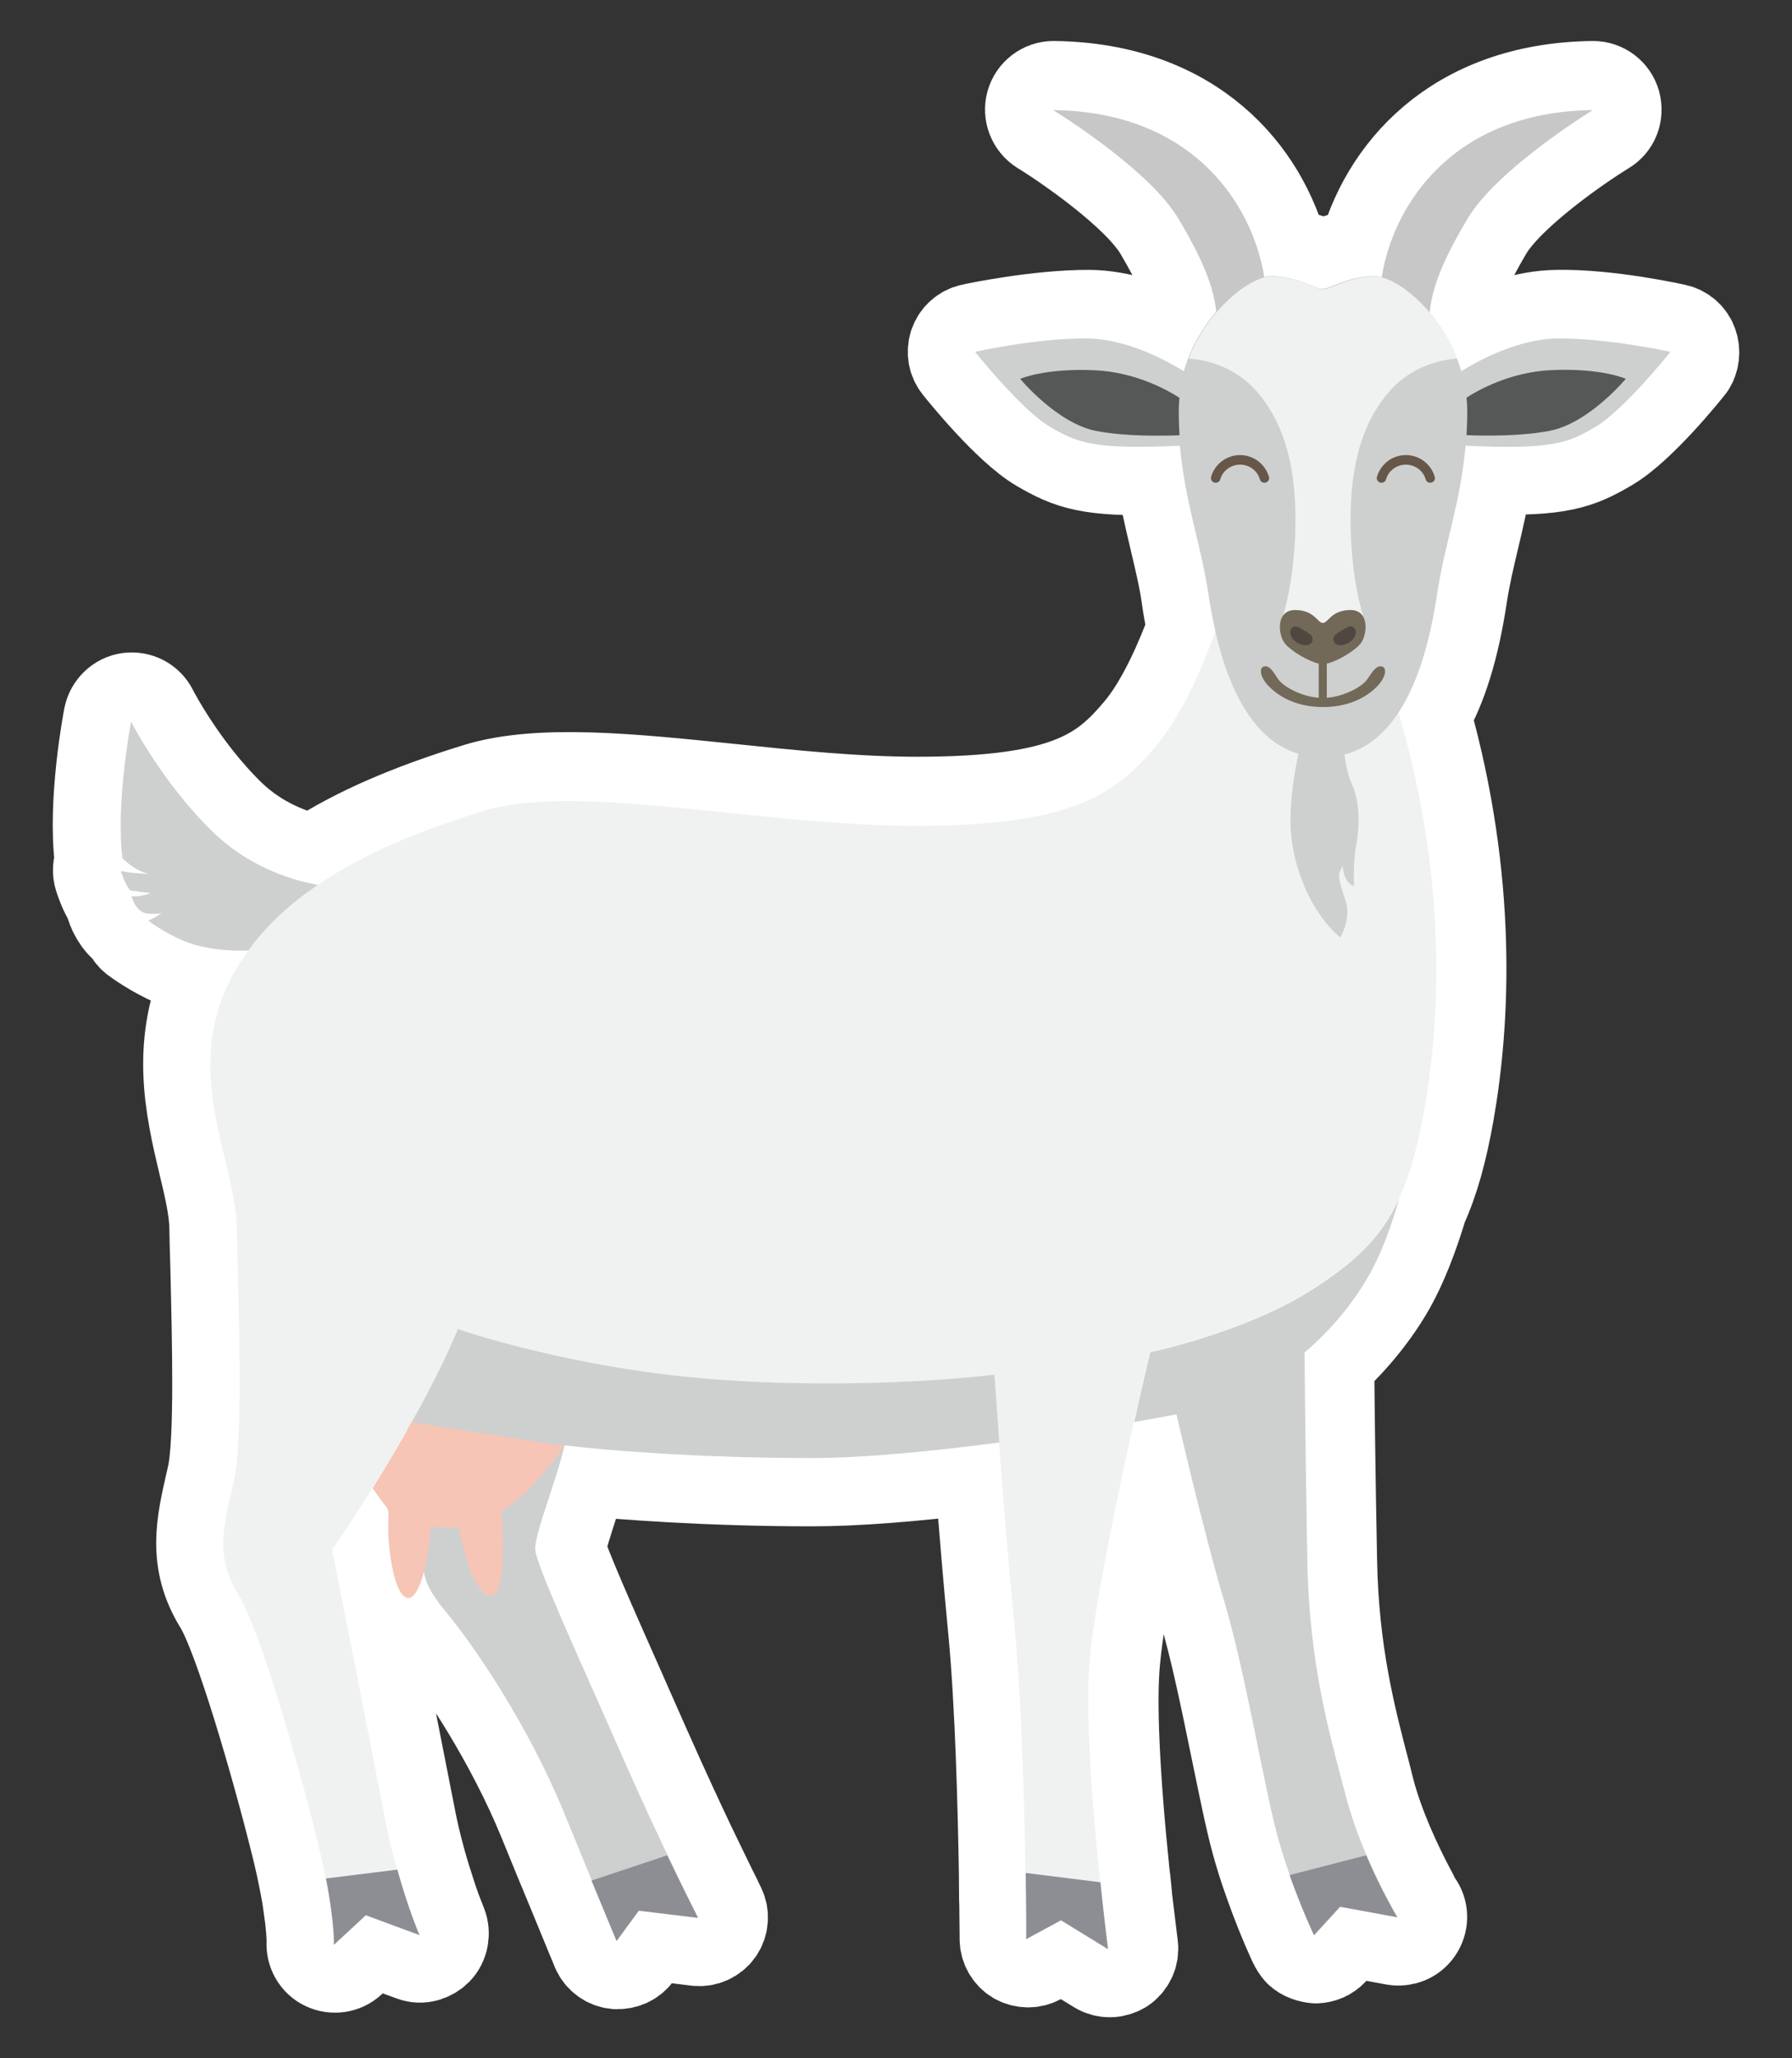<svg width="27" height="31" viewBox="0 0 27 31" fill="none" xmlns="http://www.w3.org/2000/svg">
<rect x="0" y="0" width="27" height="31" fill="#333333" stroke="none"/>
<path d="M25.48 5.191C25.444 5.083 25.354 5.004 25.242 4.979C25.203 4.972 24.242 4.756 23.465 4.77C23 4.774 22.536 4.947 22.194 5.119C22.112 4.936 22.004 4.763 21.885 4.605C21.939 4.306 22.094 3.964 22.389 3.461C22.723 2.899 23.788 2.165 24.173 1.931C24.299 1.856 24.357 1.705 24.317 1.561C24.278 1.42 24.148 1.323 24.004 1.323H24.001C21.903 1.348 20.86 2.637 20.557 3.838C20.313 3.864 20.129 3.939 20.003 3.989C19.978 4 19.956 4.007 19.938 4.015C19.92 4.007 19.899 4 19.877 3.989C19.748 3.936 19.568 3.864 19.319 3.838C19.017 2.637 17.974 1.348 15.876 1.323H15.872C15.729 1.323 15.599 1.42 15.559 1.561C15.52 1.701 15.577 1.852 15.703 1.931C16.085 2.165 17.153 2.899 17.488 3.461C17.783 3.964 17.938 4.31 17.992 4.605C17.869 4.763 17.765 4.939 17.682 5.119C17.34 4.947 16.876 4.774 16.412 4.77C15.635 4.767 14.678 4.968 14.638 4.979C14.527 5.004 14.44 5.083 14.401 5.191C14.365 5.299 14.383 5.414 14.455 5.504C14.53 5.598 15.203 6.433 15.675 6.71C16.131 6.976 16.419 7.08 17.506 7.048C17.56 7.44 17.643 7.782 17.722 8.117C17.79 8.408 17.859 8.685 17.902 8.984C17.923 9.135 17.952 9.297 17.988 9.47C17.83 9.898 17.542 10.592 17.175 11.024C16.642 11.654 16.088 12.103 13.818 12.103C12.897 12.103 11.925 12.003 10.986 11.905C9.518 11.754 8.129 11.61 7.197 11.895C6.157 12.215 5.369 12.56 4.732 12.974C4.405 12.899 3.89 12.719 3.451 12.294C2.735 11.6 2.282 10.722 2.278 10.711C2.214 10.585 2.081 10.517 1.94 10.535C1.804 10.553 1.692 10.661 1.663 10.797C1.652 10.848 1.419 12.082 1.53 12.956C1.53 12.96 1.53 12.963 1.534 12.97C1.498 13.046 1.494 13.129 1.519 13.208C1.573 13.373 1.627 13.482 1.674 13.55C1.674 13.553 1.678 13.561 1.678 13.564C1.71 13.705 1.793 13.874 1.94 13.978C1.962 14.032 1.998 14.082 2.048 14.122C2.059 14.129 2.318 14.323 2.638 14.46C2.793 14.525 2.987 14.572 3.196 14.601C3.196 14.604 3.192 14.604 3.192 14.608C2.653 15.68 2.894 16.698 3.088 17.515C3.174 17.871 3.254 18.209 3.257 18.497C3.261 18.666 3.264 18.868 3.272 19.087C3.297 20.134 3.34 21.718 3.221 22.236L3.203 22.315C3.056 22.956 2.926 23.506 3.322 24.15C3.621 24.632 4.182 26.557 4.484 27.773C4.542 28.004 4.592 28.234 4.639 28.493C4.646 28.526 4.65 28.558 4.657 28.601L4.696 28.882C4.725 29.137 4.722 29.256 4.722 29.256C4.711 29.389 4.783 29.519 4.905 29.576C5.027 29.634 5.171 29.612 5.269 29.522L5.603 29.213L6.226 29.439C6.344 29.483 6.478 29.443 6.568 29.353C6.657 29.263 6.683 29.116 6.636 28.997L6.542 28.756C6.539 28.749 6.535 28.741 6.535 28.734C6.514 28.677 6.492 28.612 6.47 28.543C6.427 28.407 6.373 28.245 6.323 28.065C6.247 27.791 6.193 27.558 6.15 27.327C5.977 26.442 5.495 24.006 5.377 23.405C5.42 23.344 5.477 23.254 5.549 23.15C5.549 23.179 5.553 23.207 5.556 23.24C5.621 24.013 5.826 24.391 6.186 24.391C6.258 24.391 6.319 24.373 6.373 24.344C6.409 24.391 6.449 24.442 6.492 24.492C6.985 25.082 7.733 26.244 8.208 27.406C8.374 27.817 8.521 28.169 8.636 28.446L8.932 29.166C8.935 29.177 8.953 29.216 8.957 29.227C8.964 29.241 8.967 29.256 8.975 29.267C9 29.335 9.014 29.364 9.014 29.364C9.061 29.468 9.162 29.544 9.281 29.555C9.396 29.562 9.511 29.515 9.579 29.421L9.799 29.119L10.5 29.206C10.619 29.22 10.738 29.166 10.806 29.069C10.874 28.972 10.885 28.842 10.831 28.734C10.828 28.731 10.824 28.723 10.82 28.713C10.817 28.709 10.817 28.702 10.813 28.698L10.799 28.669L10.774 28.615C10.727 28.522 10.655 28.378 10.562 28.184L10.374 27.795C10.223 27.478 9.982 26.96 9.691 26.305C9.565 26.017 9.435 25.73 9.313 25.449C8.928 24.582 8.449 23.506 8.421 23.326C8.424 23.233 8.539 22.876 8.615 22.642C8.672 22.47 8.73 22.29 8.78 22.124C9.335 22.178 10.655 22.283 12.231 22.283C12.886 22.283 13.742 22.218 14.782 22.088C14.854 23.042 14.922 23.837 14.987 24.51C15.099 25.64 15.138 27.313 15.153 28.205L15.156 28.605C15.16 28.669 15.16 28.727 15.16 28.785C15.164 29.047 15.164 29.202 15.164 29.202C15.164 29.317 15.225 29.425 15.322 29.483C15.419 29.54 15.545 29.544 15.646 29.49L16.006 29.296L16.552 29.63C16.606 29.663 16.664 29.677 16.722 29.677C16.783 29.677 16.844 29.659 16.898 29.627C17.002 29.558 17.06 29.436 17.045 29.314L16.963 28.641L16.959 28.608C16.952 28.515 16.941 28.418 16.93 28.31C16.93 28.295 16.927 28.281 16.923 28.266C16.765 26.737 16.714 25.607 16.776 24.996C16.851 24.161 17.197 22.542 17.387 21.696C17.427 21.689 17.466 21.682 17.499 21.674C17.628 22.229 17.916 23.416 18.154 24.218C18.334 24.816 18.499 25.629 18.647 26.349C18.758 26.885 18.859 27.392 18.952 27.73C19.003 27.917 19.064 28.115 19.147 28.346C19.251 28.641 19.373 28.95 19.507 29.241C19.507 29.241 19.514 29.252 19.517 29.259C19.535 29.299 19.561 29.339 19.589 29.371C19.651 29.432 19.744 29.461 19.827 29.468C19.917 29.465 20 29.429 20.061 29.364L20.331 29.069L21.014 29.195C21.14 29.216 21.27 29.166 21.342 29.058C21.414 28.954 21.421 28.813 21.352 28.702C21.349 28.698 21.126 28.32 20.906 27.809C20.777 27.507 20.676 27.223 20.611 26.971L20.554 26.744C20.327 25.881 20.068 24.898 20.043 23.499C20.017 22.229 20.003 20.937 20 20.505C20.201 20.322 20.611 19.915 20.928 19.357C21.101 19.048 21.262 18.645 21.41 18.155C21.579 17.785 21.705 17.335 21.809 16.745C22.043 15.406 22.166 13.291 21.453 10.768C21.709 10.326 21.889 9.739 22.004 8.977C22.05 8.674 22.115 8.401 22.184 8.109C22.263 7.775 22.346 7.433 22.399 7.041C23.486 7.073 23.774 6.969 24.231 6.699C24.702 6.422 25.375 5.587 25.447 5.494C25.497 5.418 25.519 5.299 25.48 5.191Z" fill="white" stroke="white" stroke-width="1.411" stroke-miterlimit="10" stroke-linecap="round" stroke-linejoin="round"/>
<path d="M18.382 9.29C18.382 9.29 18.004 10.542 17.41 11.244C16.816 11.945 16.187 12.438 13.805 12.438C11.423 12.438 8.71 11.776 7.281 12.215C5.853 12.654 4.18 13.352 3.464 14.77C2.751 16.188 3.55 17.483 3.568 18.505C3.586 19.527 3.676 21.653 3.521 22.323C3.366 22.992 3.24 23.442 3.579 23.992C3.917 24.539 4.5 26.579 4.777 27.706C5.054 28.832 5.029 29.292 5.029 29.292L5.507 28.846L6.317 29.145C6.317 29.145 5.997 28.407 5.802 27.396C5.608 26.385 5.004 23.341 5.004 23.341C5.004 23.341 6.274 21.524 6.896 20.02C6.896 20.02 8.634 20.631 10.89 20.786C13.146 20.941 14.981 20.707 14.981 20.707C14.981 20.707 15.114 22.74 15.284 24.485C15.456 26.227 15.46 29.21 15.46 29.21L15.985 28.925L16.694 29.361C16.694 29.361 16.295 26.302 16.421 24.971C16.547 23.64 17.324 20.365 17.324 20.365C17.324 20.365 18.759 20.067 19.763 19.422C20.767 18.778 21.192 18.239 21.462 16.702C21.732 15.166 21.778 13.011 21.019 10.56L18.382 9.29Z" fill="#F0F2F1"/>
<path d="M12.206 21.96C13.044 21.96 14.095 21.852 15.056 21.726C15.012 21.118 14.984 20.704 14.984 20.704C14.984 20.704 13.149 20.938 10.893 20.784C8.637 20.629 6.899 20.017 6.899 20.017C6.693 20.514 6.416 21.046 6.136 21.535C6.258 21.924 6.395 22.453 6.391 22.867C6.384 23.615 6.265 23.73 6.719 24.277C7.172 24.824 7.964 26.005 8.489 27.278C9.011 28.556 9.288 29.225 9.288 29.225L9.622 28.768L10.515 28.876C10.515 28.876 9.982 27.832 9.367 26.433C8.752 25.033 8.075 23.569 8.064 23.335C8.054 23.101 8.388 22.291 8.507 21.766C8.511 21.777 10.119 21.96 12.206 21.96Z" fill="#CED0CF"/>
<path d="M19.698 23.519C19.669 21.961 19.655 20.37 19.655 20.37C19.655 20.37 20.223 19.921 20.626 19.208C20.828 18.856 20.979 18.409 21.083 18.053C20.806 18.651 20.403 19.017 19.77 19.424C18.766 20.068 17.33 20.367 17.33 20.367C17.33 20.367 17.226 20.802 17.089 21.418C17.482 21.349 17.726 21.302 17.726 21.302C17.726 21.302 18.133 23.073 18.45 24.134C18.766 25.196 19.04 26.883 19.248 27.653C19.457 28.423 19.802 29.15 19.802 29.15L20.195 28.722L21.058 28.88C21.058 28.88 20.529 28.006 20.281 27.063C20.033 26.12 19.727 25.077 19.698 23.519Z" fill="#CED0CF"/>
<path d="M3.742 14.316C4.022 13.928 4.382 13.604 4.789 13.327C4.497 13.276 3.799 13.104 3.213 12.535C2.446 11.794 1.975 10.869 1.975 10.869C1.975 10.869 1.741 12.089 1.845 12.927C1.845 12.927 2.054 13.14 2.256 13.161C2.256 13.161 1.989 13.158 1.82 13.118C1.82 13.118 1.899 13.363 1.968 13.413C1.968 13.413 2.194 13.445 2.266 13.449C2.266 13.449 2.158 13.507 1.982 13.499C1.982 13.499 2.033 13.715 2.194 13.755C2.194 13.755 2.36 13.773 2.432 13.755C2.432 13.755 2.328 13.827 2.234 13.866C2.234 13.866 2.464 14.043 2.749 14.162C3.008 14.28 3.407 14.331 3.742 14.316Z" fill="#CED0CF"/>
<path d="M5.615 22.413C5.687 22.517 5.777 22.647 5.817 22.69C5.885 22.773 5.831 22.927 5.857 23.215C5.889 23.604 5.982 24.068 6.159 24.068C6.256 24.068 6.421 23.823 6.493 22.988C6.493 22.988 6.792 23.024 6.911 22.996C6.911 22.996 7.019 23.546 7.141 23.776C7.263 24.007 7.346 24.039 7.422 24.032C7.497 24.025 7.638 23.769 7.551 22.747C7.551 22.747 7.843 22.683 8.508 21.779C8.508 21.779 6.979 21.549 6.206 21.416C6.004 21.776 5.799 22.118 5.615 22.413Z" fill="#F6C5B6"/>
<path d="M25.169 5.299C25.169 5.299 24.471 6.174 24.039 6.429C23.614 6.681 23.373 6.771 22.082 6.713C22.006 7.573 21.769 8.181 21.654 8.941C21.517 9.847 21.153 11.405 19.93 11.405C18.707 11.405 18.343 9.847 18.206 8.941C18.091 8.181 17.854 7.573 17.778 6.713C16.486 6.771 16.245 6.677 15.821 6.429C15.389 6.177 14.691 5.299 14.691 5.299C14.691 5.299 15.637 5.087 16.389 5.098C17.008 5.105 17.634 5.465 17.836 5.591C18.081 4.742 18.793 4.159 19.138 4.159C19.559 4.159 19.793 4.349 19.926 4.349C20.059 4.349 20.293 4.159 20.714 4.159C21.06 4.159 21.772 4.742 22.017 5.591C22.218 5.465 22.845 5.105 23.463 5.098C24.223 5.091 25.169 5.299 25.169 5.299Z" fill="#CED0CF"/>
<path d="M21.956 5.4C21.744 5.415 21.287 5.494 20.938 5.89C20.466 6.426 20.33 7.16 20.351 7.987C20.373 8.764 20.524 9.232 20.542 9.29C20.506 9.232 20.445 9.189 20.351 9.189C20.06 9.189 20.013 9.383 19.934 9.383C19.851 9.383 19.808 9.189 19.516 9.189C19.419 9.189 19.358 9.229 19.326 9.29C19.344 9.236 19.495 8.764 19.516 7.987C19.538 7.16 19.401 6.426 18.93 5.89C18.581 5.494 18.124 5.415 17.912 5.4C18.2 4.659 18.829 4.166 19.149 4.166C19.57 4.166 19.804 4.357 19.937 4.357C20.07 4.357 20.304 4.166 20.725 4.166C21.038 4.162 21.668 4.655 21.956 5.4Z" fill="#F0F2F1"/>
<path d="M20.733 10.354C20.567 10.516 20.301 10.649 19.934 10.649C19.567 10.649 19.301 10.516 19.135 10.354C18.97 10.196 18.973 10.052 19.045 10.038C19.117 10.023 19.164 10.081 19.25 10.218C19.337 10.354 19.635 10.495 19.869 10.509V9.994C19.729 9.966 19.452 9.811 19.355 9.685C19.257 9.559 19.221 9.188 19.513 9.188C19.804 9.188 19.851 9.383 19.93 9.383C20.013 9.383 20.056 9.188 20.348 9.188C20.639 9.188 20.6 9.559 20.506 9.685C20.409 9.811 20.132 9.966 19.991 9.994V10.509C20.225 10.495 20.524 10.354 20.61 10.218C20.697 10.084 20.747 10.023 20.819 10.038C20.895 10.052 20.898 10.192 20.733 10.354Z" fill="#736959"/>
<path d="M19.664 9.503C19.585 9.46 19.524 9.402 19.466 9.456C19.409 9.51 19.445 9.632 19.563 9.69C19.682 9.747 19.761 9.711 19.776 9.647C19.79 9.575 19.725 9.539 19.664 9.503Z" fill="#504740"/>
<path d="M19.051 7.271C19.018 7.271 18.993 7.25 18.983 7.221C18.947 7.091 18.824 6.998 18.684 6.998C18.544 6.998 18.421 7.091 18.385 7.221C18.378 7.25 18.349 7.271 18.317 7.271C18.27 7.271 18.234 7.228 18.248 7.181C18.302 6.991 18.479 6.854 18.684 6.854C18.892 6.854 19.065 6.994 19.119 7.181C19.134 7.225 19.098 7.271 19.051 7.271Z" fill="#675749"/>
<path d="M18.326 4.706C18.571 4.418 18.848 4.227 19.049 4.177C18.88 3.101 17.991 1.683 15.868 1.658C15.868 1.658 17.315 2.543 17.761 3.303C18.132 3.929 18.29 4.332 18.326 4.706Z" fill="#C7C7C7"/>
<path d="M17.771 6.556C17.497 6.566 16.947 6.574 16.518 6.491C15.925 6.376 15.371 5.706 15.371 5.706C15.371 5.706 15.738 5.541 16.504 5.577C17.109 5.606 17.594 5.876 17.771 5.991C17.764 6.055 17.76 6.124 17.76 6.192C17.76 6.315 17.764 6.437 17.771 6.556Z" fill="#565857"/>
<path d="M20.204 9.503C20.283 9.46 20.344 9.402 20.401 9.456C20.459 9.506 20.423 9.632 20.304 9.69C20.186 9.747 20.106 9.711 20.092 9.647C20.078 9.575 20.142 9.539 20.204 9.503Z" fill="#504740"/>
<path d="M20.815 7.271C20.847 7.271 20.873 7.25 20.883 7.221C20.919 7.091 21.042 6.998 21.182 6.998C21.322 6.998 21.445 7.091 21.481 7.221C21.488 7.25 21.517 7.271 21.549 7.271C21.596 7.271 21.632 7.228 21.617 7.181C21.563 6.991 21.387 6.854 21.182 6.854C20.973 6.854 20.801 6.994 20.747 7.181C20.732 7.225 20.768 7.271 20.815 7.271Z" fill="#675749"/>
<path d="M21.541 4.706C21.296 4.418 21.019 4.227 20.818 4.177C20.987 3.101 21.876 1.683 23.999 1.658C23.999 1.658 22.552 2.543 22.106 3.303C21.735 3.929 21.577 4.332 21.541 4.706Z" fill="#C7C7C7"/>
<path d="M22.096 6.554C22.369 6.565 22.92 6.572 23.348 6.489C23.942 6.374 24.496 5.705 24.496 5.705C24.496 5.705 24.129 5.539 23.363 5.575C22.758 5.604 22.272 5.874 22.096 5.989C22.103 6.054 22.107 6.122 22.107 6.191C22.107 6.313 22.103 6.435 22.096 6.554Z" fill="#565857"/>
<path d="M19.591 11.251C19.591 11.251 19.444 11.776 19.444 12.374C19.444 12.971 19.717 13.712 20.192 14.119C20.192 14.119 20.368 13.842 20.271 13.557C20.178 13.273 20.134 13.172 20.232 13.046C20.232 13.046 20.239 13.298 20.401 13.345C20.401 13.345 20.383 12.992 20.433 12.733C20.483 12.474 20.498 12.097 20.372 11.816C20.246 11.535 20.246 11.193 20.246 11.193L19.591 11.251Z" fill="#CED0CF"/>
<path d="M15.454 28.209L16.58 28.349C16.641 28.94 16.695 29.357 16.695 29.357L15.986 28.922L15.461 29.206C15.464 29.209 15.464 28.806 15.454 28.209ZM5.512 28.846L6.321 29.145C6.321 29.145 6.152 28.756 5.987 28.159L4.911 28.292C5.048 28.994 5.03 29.292 5.03 29.292L5.512 28.846ZM19.797 29.145L20.189 28.716L21.052 28.875C21.052 28.875 20.815 28.483 20.585 27.943L19.43 28.241C19.613 28.756 19.797 29.145 19.797 29.145ZM9.29 29.235L9.625 28.778L10.517 28.886C10.517 28.886 10.333 28.526 10.053 27.943L8.912 28.324C9.16 28.922 9.29 29.235 9.29 29.235Z" fill="#8D8E93"/>
</svg>

